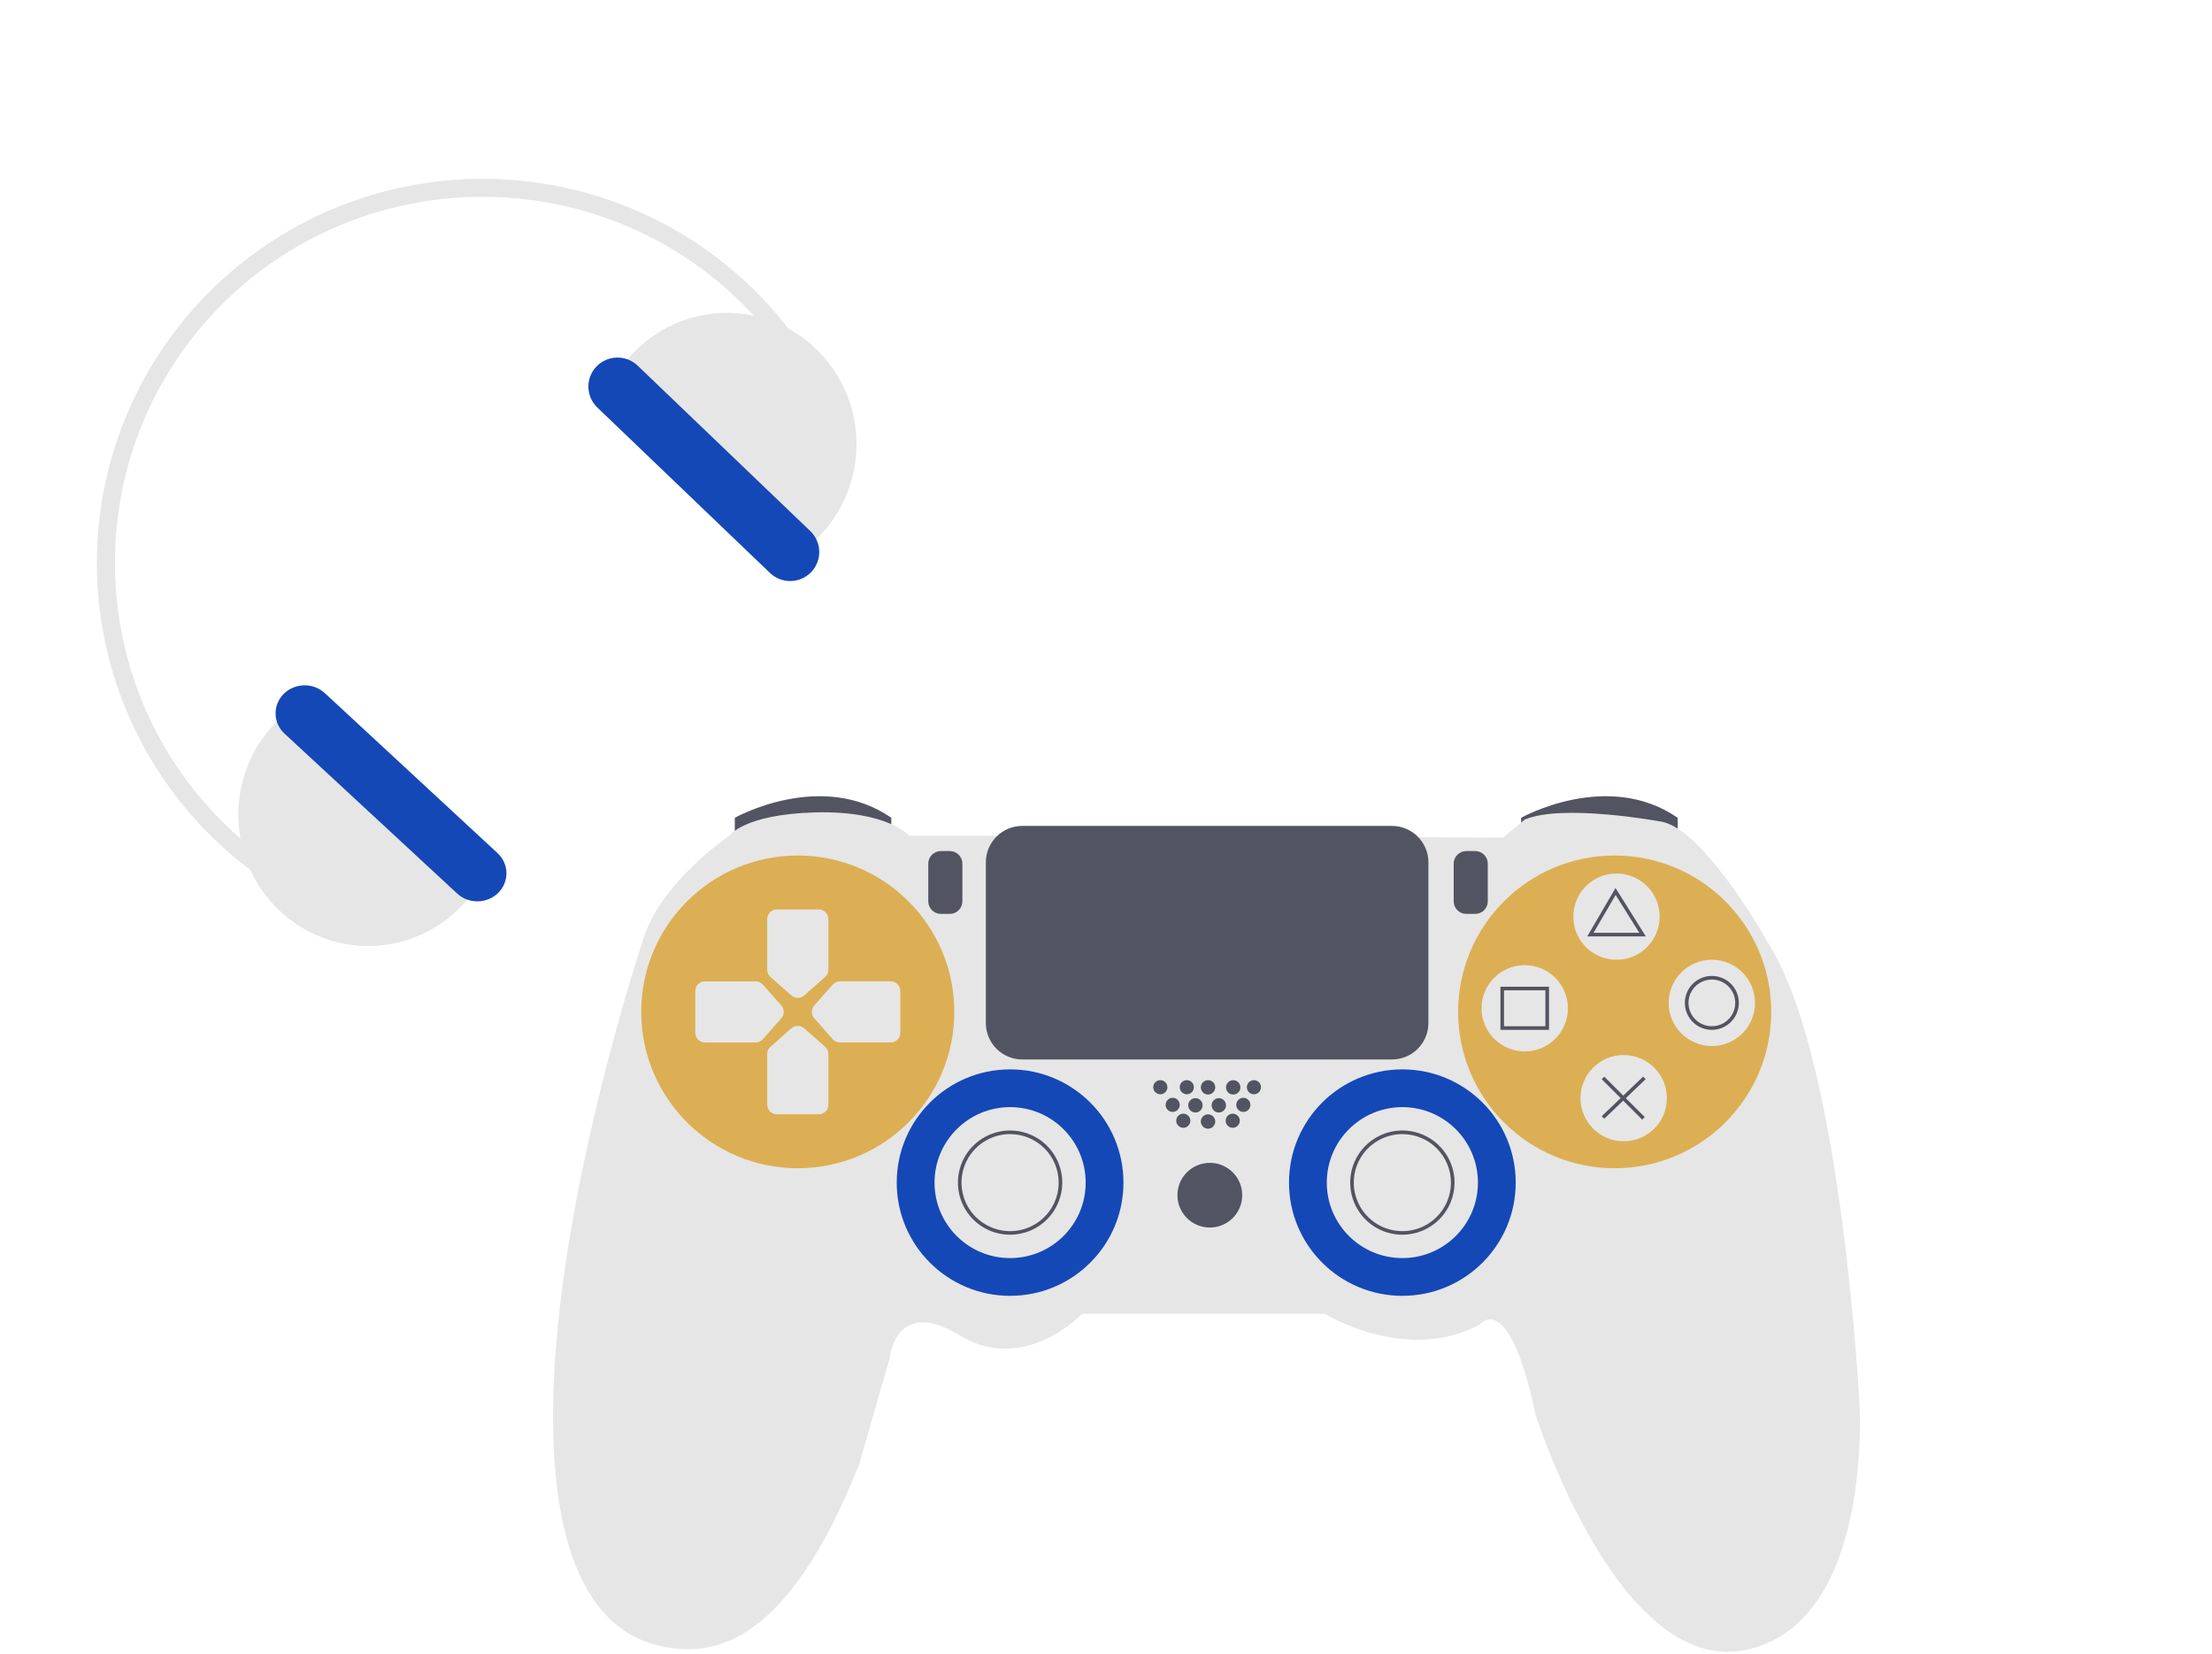 <svg width="297" height="222" viewBox="0 0 297 222" fill="none" xmlns="http://www.w3.org/2000/svg">
<path d="M111 52.214L108.823 53.314C106.316 48.398 102.995 43.938 98.998 40.123C79.373 21.336 48.058 21.95 29.191 41.492C10.324 61.033 10.941 92.215 30.566 111.001C34.301 114.584 38.58 117.558 43.246 119.813L42.181 122C34.786 118.425 28.352 113.148 23.409 106.607C18.467 100.066 15.159 92.448 13.758 84.382C12.357 76.316 12.904 68.034 15.353 60.221C17.802 52.407 22.083 45.285 27.843 39.445C33.603 33.604 40.675 29.212 48.477 26.631C56.278 24.05 64.584 23.355 72.709 24.603C80.834 25.85 88.543 29.005 95.202 33.806C101.86 38.607 107.275 44.917 111 52.214Z" fill="#E6E6E6"/>
<path d="M36.865 97.157C33.661 100.527 31.912 105.046 32.003 109.72C32.094 114.394 34.018 118.84 37.351 122.08C40.684 125.32 45.153 127.089 49.776 126.997C54.398 126.905 58.795 124.959 61.999 121.589L65 118.433L39.867 94L36.865 97.157Z" fill="#E6E6E6"/>
<path d="M38.089 93.154C37.372 93.874 36.98 94.839 37.001 95.838C37.021 96.835 37.452 97.785 38.198 98.478L61.383 119.949C62.13 120.641 63.132 121.019 64.168 120.999C65.205 120.98 66.191 120.564 66.909 119.844C67.627 119.124 68.02 118.159 67.999 117.161C67.979 116.162 67.547 115.213 66.8 114.521L43.615 93.049C42.868 92.358 41.866 91.981 40.83 92.001C39.794 92.02 38.808 92.435 38.089 93.154Z" fill="#1448B6"/>
<path d="M107.134 75L110.135 71.843C113.339 68.473 115.088 63.954 114.997 59.28C114.906 54.606 112.982 50.16 109.649 46.92C107.999 45.316 106.052 44.056 103.92 43.212C101.789 42.368 99.513 41.958 97.225 42.003C92.602 42.096 88.205 44.041 85.001 47.411L82 50.567L107.134 75Z" fill="#E6E6E6"/>
<path d="M80.089 49.194C79.372 49.939 78.98 50.938 79.001 51.97C79.021 53.002 79.452 53.985 80.198 54.701L103.384 76.915C104.132 77.63 105.134 78.02 106.17 77.999C107.206 77.978 108.191 77.549 108.909 76.804C109.627 76.06 110.019 75.062 109.999 74.029C109.979 72.997 109.549 72.015 108.802 71.299L85.616 49.085C84.868 48.37 83.866 47.98 82.83 48.001C81.794 48.021 80.808 48.45 80.089 49.194Z" fill="#1448B6"/>
<path d="M98.659 112.436V109.782C98.659 109.782 110.256 103.268 119.678 109.782V112.194L98.659 112.436Z" fill="#535461"/>
<path d="M204.237 112.436V109.782C204.237 109.782 215.834 103.268 225.256 109.782V112.194L204.237 112.436Z" fill="#535461"/>
<path d="M133.45 112.194H122.095C122.095 112.194 119.196 108.817 109.532 109.058C99.868 109.299 97.935 112.194 97.935 112.194C97.935 112.194 88.392 118.588 86.218 126.549C86.218 126.549 74.5 161.652 74.258 189.155C74.017 216.658 84.647 220.518 90.204 221.242C95.761 221.965 105.666 221 115.33 196.634L119.437 182.399C119.437 182.399 120.162 173.956 128.859 179.263C137.557 184.571 145.288 176.368 145.288 176.368H177.904C177.904 176.368 188.775 183.123 198.681 177.816C198.681 177.816 202.547 172.749 206.17 189.878C206.17 189.878 217.284 225.102 234.437 221.483C251.591 217.864 249.658 188.431 249.658 188.431C249.658 188.431 247.363 143.437 237.941 127.514C237.941 127.514 228.881 110.988 222.841 110.264C222.841 110.264 209.794 107.852 204.721 110.023L201.822 112.436L133.45 112.194Z" fill="#E6E6E6"/>
<path d="M107.115 156.826C118.724 156.826 128.134 147.429 128.134 135.837C128.134 124.245 118.724 114.848 107.115 114.848C95.507 114.848 86.096 124.245 86.096 135.837C86.096 147.429 95.507 156.826 107.115 156.826Z" fill="#DCAF54"/>
<path d="M216.8 156.826C228.409 156.826 237.819 147.429 237.819 135.837C237.819 124.245 228.409 114.848 216.8 114.848C205.192 114.848 195.781 124.245 195.781 135.837C195.781 147.429 205.192 156.826 216.8 156.826Z" fill="#DCAF54"/>
<path d="M110.778 131.157L107.975 133.632C107.738 133.841 107.432 133.956 107.116 133.956C106.8 133.956 106.495 133.841 106.257 133.632L103.45 131.157C103.313 131.036 103.203 130.888 103.127 130.721C103.051 130.555 103.011 130.375 103.01 130.192V123.381C103.011 123.037 103.148 122.708 103.392 122.465C103.636 122.222 103.966 122.086 104.31 122.086H109.927C110.271 122.085 110.602 122.221 110.845 122.464C111.089 122.706 111.226 123.035 111.227 123.379V130.187C111.225 130.371 111.185 130.553 111.107 130.72C111.03 130.888 110.917 131.037 110.778 131.157Z" fill="#E6E6E6"/>
<path d="M110.778 140.515L107.975 138.042C107.738 137.834 107.432 137.719 107.116 137.719C106.8 137.719 106.495 137.834 106.257 138.042L103.45 140.518C103.313 140.638 103.203 140.787 103.127 140.953C103.051 141.12 103.011 141.3 103.01 141.483V148.286C103.01 148.63 103.146 148.959 103.389 149.203C103.631 149.446 103.961 149.583 104.305 149.584H109.927C110.271 149.585 110.602 149.449 110.845 149.206C111.089 148.964 111.226 148.634 111.227 148.291V141.485C111.225 141.301 111.185 141.119 111.107 140.952C111.03 140.784 110.917 140.636 110.778 140.515Z" fill="#E6E6E6"/>
<path d="M102.43 139.5L104.909 136.696C105.118 136.459 105.233 136.154 105.233 135.839C105.233 135.523 105.118 135.218 104.909 134.981L102.43 132.177C102.309 132.041 102.161 131.931 101.994 131.855C101.828 131.779 101.647 131.74 101.464 131.738H94.651C94.307 131.739 93.977 131.876 93.733 132.119C93.49 132.363 93.353 132.693 93.353 133.036V138.646C93.353 138.989 93.489 139.319 93.732 139.562C93.975 139.806 94.304 139.943 94.648 139.943H101.466C101.649 139.942 101.83 139.901 101.996 139.825C102.162 139.748 102.31 139.637 102.43 139.5Z" fill="#E6E6E6"/>
<path d="M111.802 139.5L109.328 136.694C109.119 136.457 109.003 136.152 109.003 135.836C109.003 135.52 109.119 135.215 109.328 134.978L111.807 132.175C111.928 132.038 112.076 131.928 112.243 131.852C112.409 131.777 112.59 131.737 112.773 131.736H119.586C119.93 131.735 120.26 131.871 120.504 132.114C120.748 132.356 120.885 132.686 120.886 133.029V138.643C120.887 138.987 120.751 139.317 120.508 139.56C120.265 139.803 119.935 139.94 119.591 139.941H112.776C112.591 139.941 112.409 139.901 112.241 139.825C112.073 139.749 111.923 139.638 111.802 139.5Z" fill="#E6E6E6"/>
<path d="M135.623 173.956C144.029 173.956 150.844 167.151 150.844 158.757C150.844 150.362 144.029 143.557 135.623 143.557C127.217 143.557 120.402 150.362 120.402 158.757C120.402 167.151 127.217 173.956 135.623 173.956Z" fill="#1448B6"/>
<path d="M188.291 173.956C196.698 173.956 203.512 167.151 203.512 158.757C203.512 150.362 196.698 143.557 188.291 143.557C179.885 143.557 173.071 150.362 173.071 158.757C173.071 167.151 179.885 173.956 188.291 173.956Z" fill="#1448B6"/>
<path d="M135.624 168.889C141.228 168.889 145.771 164.353 145.771 158.757C145.771 153.16 141.228 148.624 135.624 148.624C130.02 148.624 125.477 153.16 125.477 158.757C125.477 164.353 130.02 168.889 135.624 168.889Z" fill="#E6E6E6"/>
<path d="M135.624 165.753C134.238 165.753 132.883 165.343 131.731 164.574C130.579 163.805 129.681 162.712 129.151 161.434C128.62 160.155 128.481 158.749 128.752 157.392C129.022 156.034 129.689 154.788 130.669 153.809C131.649 152.831 132.898 152.164 134.257 151.895C135.616 151.625 137.024 151.763 138.305 152.293C139.585 152.822 140.679 153.719 141.449 154.87C142.219 156.02 142.63 157.373 142.63 158.757C142.628 160.611 141.889 162.39 140.575 163.701C139.262 165.013 137.481 165.751 135.624 165.753ZM135.624 152.243C134.333 152.243 133.072 152.625 131.999 153.34C130.927 154.056 130.091 155.073 129.597 156.264C129.103 157.454 128.974 158.764 129.226 160.027C129.477 161.291 130.099 162.452 131.011 163.363C131.923 164.273 133.086 164.894 134.351 165.145C135.616 165.397 136.928 165.268 138.12 164.775C139.312 164.282 140.331 163.447 141.047 162.375C141.764 161.304 142.147 160.045 142.147 158.757C142.145 157.03 141.457 155.374 140.234 154.153C139.011 152.932 137.353 152.245 135.624 152.243Z" fill="#535461"/>
<path d="M188.292 168.889C193.896 168.889 198.439 164.353 198.439 158.757C198.439 153.16 193.896 148.624 188.292 148.624C182.688 148.624 178.145 153.16 178.145 158.757C178.145 164.353 182.688 168.889 188.292 168.889Z" fill="#E6E6E6"/>
<path d="M188.292 165.753C186.906 165.753 185.552 165.343 184.399 164.574C183.247 163.805 182.349 162.712 181.819 161.434C181.289 160.155 181.15 158.749 181.42 157.392C181.691 156.034 182.358 154.788 183.338 153.809C184.318 152.831 185.566 152.164 186.925 151.895C188.284 151.625 189.693 151.763 190.973 152.293C192.253 152.822 193.348 153.719 194.117 154.87C194.887 156.02 195.298 157.373 195.298 158.757C195.296 160.611 194.557 162.39 193.244 163.701C191.93 165.013 190.149 165.751 188.292 165.753ZM188.292 152.243C187.002 152.243 185.741 152.625 184.668 153.34C183.595 154.056 182.759 155.073 182.265 156.264C181.772 157.454 181.642 158.764 181.894 160.027C182.146 161.291 182.767 162.452 183.679 163.363C184.592 164.273 185.754 164.894 187.019 165.145C188.285 165.397 189.596 165.268 190.788 164.775C191.98 164.282 192.999 163.447 193.716 162.375C194.432 161.304 194.815 160.045 194.815 158.757C194.813 157.03 194.125 155.374 192.902 154.153C191.679 152.932 190.021 152.245 188.292 152.243Z" fill="#535461"/>
<path d="M162.441 164.788C164.842 164.788 166.789 162.844 166.789 160.445C166.789 158.047 164.842 156.103 162.441 156.103C160.039 156.103 158.092 158.047 158.092 160.445C158.092 162.844 160.039 164.788 162.441 164.788Z" fill="#535461"/>
<path d="M155.794 146.899C156.319 146.899 156.744 146.474 156.744 145.951C156.744 145.427 156.319 145.003 155.794 145.003C155.27 145.003 154.845 145.427 154.845 145.951C154.845 146.474 155.27 146.899 155.794 146.899Z" fill="#535461"/>
<path d="M159.351 146.899C159.875 146.899 160.3 146.474 160.3 145.951C160.3 145.427 159.875 145.003 159.351 145.003C158.826 145.003 158.401 145.427 158.401 145.951C158.401 146.474 158.826 146.899 159.351 146.899Z" fill="#535461"/>
<path d="M158.877 151.398C159.402 151.398 159.827 150.974 159.827 150.45C159.827 149.927 159.402 149.502 158.877 149.502C158.353 149.502 157.928 149.927 157.928 150.45C157.928 150.974 158.353 151.398 158.877 151.398Z" fill="#535461"/>
<path d="M162.199 151.519C162.733 151.519 163.166 151.087 163.166 150.554C163.166 150.021 162.733 149.589 162.199 149.589C161.666 149.589 161.233 150.021 161.233 150.554C161.233 151.087 161.666 151.519 162.199 151.519Z" fill="#535461"/>
<path d="M165.516 151.398C166.04 151.398 166.465 150.974 166.465 150.45C166.465 149.927 166.04 149.502 165.516 149.502C164.992 149.502 164.566 149.927 164.566 150.45C164.566 150.974 164.992 151.398 165.516 151.398Z" fill="#535461"/>
<path d="M157.454 149.268C157.979 149.268 158.404 148.843 158.404 148.32C158.404 147.796 157.979 147.372 157.454 147.372C156.93 147.372 156.505 147.796 156.505 148.32C156.505 148.843 156.93 149.268 157.454 149.268Z" fill="#535461"/>
<path d="M160.508 149.348C161.042 149.348 161.474 148.916 161.474 148.383C161.474 147.85 161.042 147.418 160.508 147.418C159.974 147.418 159.542 147.85 159.542 148.383C159.542 148.916 159.974 149.348 160.508 149.348Z" fill="#535461"/>
<path d="M163.649 149.348C164.183 149.348 164.615 148.916 164.615 148.383C164.615 147.85 164.183 147.418 163.649 147.418C163.115 147.418 162.683 147.85 162.683 148.383C162.683 148.916 163.115 149.348 163.649 149.348Z" fill="#535461"/>
<path d="M166.939 149.268C167.463 149.268 167.888 148.843 167.888 148.32C167.888 147.796 167.463 147.372 166.939 147.372C166.414 147.372 165.989 147.796 165.989 148.32C165.989 148.843 166.414 149.268 166.939 149.268Z" fill="#535461"/>
<path d="M162.199 146.935C162.733 146.935 163.166 146.503 163.166 145.97C163.166 145.437 162.733 145.005 162.199 145.005C161.666 145.005 161.233 145.437 161.233 145.97C161.233 146.503 161.666 146.935 162.199 146.935Z" fill="#535461"/>
<path d="M165.581 146.935C166.115 146.935 166.548 146.503 166.548 145.97C166.548 145.437 166.115 145.005 165.581 145.005C165.047 145.005 164.615 145.437 164.615 145.97C164.615 146.503 165.047 146.935 165.581 146.935Z" fill="#535461"/>
<path d="M168.362 146.899C168.886 146.899 169.312 146.474 169.312 145.951C169.312 145.427 168.886 145.003 168.362 145.003C167.838 145.003 167.413 145.427 167.413 145.951C167.413 146.474 167.838 146.899 168.362 146.899Z" fill="#535461"/>
<path d="M126.322 114.25C125.875 114.251 125.447 114.428 125.131 114.744C124.815 115.06 124.637 115.487 124.637 115.934V121C124.637 121.446 124.815 121.874 125.131 122.19C125.447 122.505 125.875 122.683 126.322 122.683H127.53C127.977 122.683 128.406 122.505 128.722 122.19C129.038 121.874 129.215 121.446 129.216 121V115.934C129.215 115.487 129.038 115.06 128.722 114.744C128.406 114.428 127.977 114.251 127.53 114.25H126.322Z" fill="#535461"/>
<path d="M196.869 114.25C196.422 114.251 195.993 114.428 195.677 114.744C195.361 115.06 195.184 115.487 195.183 115.934V121C195.184 121.446 195.361 121.874 195.677 122.19C195.993 122.505 196.422 122.683 196.869 122.683H198.077C198.524 122.683 198.952 122.505 199.268 122.19C199.584 121.874 199.762 121.446 199.762 121V115.934C199.762 115.487 199.584 115.06 199.268 114.744C198.952 114.428 198.524 114.251 198.077 114.25H196.869Z" fill="#535461"/>
<path d="M217.041 128.841C220.244 128.841 222.84 126.249 222.84 123.051C222.84 119.853 220.244 117.261 217.041 117.261C213.839 117.261 211.243 119.853 211.243 123.051C211.243 126.249 213.839 128.841 217.041 128.841Z" fill="#E6E6E6"/>
<path d="M204.721 141.145C207.923 141.145 210.519 138.553 210.519 135.355C210.519 132.157 207.923 129.565 204.721 129.565C201.518 129.565 198.922 132.157 198.922 135.355C198.922 138.553 201.518 141.145 204.721 141.145Z" fill="#E6E6E6"/>
<path d="M229.847 140.421C233.049 140.421 235.645 137.829 235.645 134.631C235.645 131.433 233.049 128.841 229.847 128.841C226.644 128.841 224.048 131.433 224.048 134.631C224.048 137.829 226.644 140.421 229.847 140.421Z" fill="#E6E6E6"/>
<path d="M218.008 153.208C221.211 153.208 223.807 150.615 223.807 147.418C223.807 144.22 221.211 141.627 218.008 141.627C214.806 141.627 212.21 144.22 212.21 147.418C212.21 150.615 214.806 153.208 218.008 153.208Z" fill="#E6E6E6"/>
<path d="M137.255 110.873C135.959 110.874 134.717 111.389 133.801 112.304C132.884 113.219 132.369 114.459 132.368 115.753V137.345C132.369 138.639 132.884 139.879 133.801 140.794C134.717 141.709 135.959 142.224 137.255 142.225H186.903C188.198 142.224 189.44 141.709 190.356 140.794C191.273 139.879 191.788 138.639 191.789 137.345V115.753C191.788 114.459 191.273 113.219 190.356 112.304C189.44 111.389 188.198 110.874 186.903 110.873H137.255Z" fill="#535461"/>
<path d="M220.981 125.705H213.118L216.914 119.207L220.981 125.705ZM213.96 125.222H220.109L216.928 120.14L213.96 125.222Z" fill="#535461"/>
<path d="M207.982 138.25H201.459V132.46H207.982V138.25ZM201.942 137.767H207.499V132.942H201.942V137.767Z" fill="#535461"/>
<path d="M229.847 138.25C229.13 138.25 228.429 138.038 227.833 137.64C227.237 137.242 226.773 136.677 226.499 136.016C226.224 135.355 226.152 134.627 226.292 133.925C226.432 133.223 226.777 132.578 227.284 132.072C227.791 131.566 228.437 131.221 229.14 131.082C229.843 130.942 230.571 131.014 231.233 131.288C231.896 131.562 232.462 132.025 232.86 132.621C233.258 133.216 233.471 133.915 233.471 134.631C233.469 135.59 233.087 136.51 232.408 137.189C231.729 137.867 230.807 138.249 229.847 138.25ZM229.847 131.495C229.225 131.495 228.618 131.679 228.102 132.023C227.585 132.368 227.183 132.858 226.945 133.431C226.707 134.004 226.645 134.634 226.766 135.243C226.887 135.851 227.186 136.41 227.626 136.849C228.065 137.287 228.625 137.586 229.234 137.707C229.843 137.828 230.475 137.766 231.049 137.529C231.622 137.291 232.113 136.889 232.458 136.373C232.803 135.858 232.987 135.251 232.987 134.631C232.986 133.799 232.655 133.002 232.066 132.414C231.478 131.826 230.679 131.496 229.847 131.495Z" fill="#535461"/>
<path d="M215.401 144.533L215.059 144.874L220.495 150.302L220.837 149.961L215.401 144.533Z" fill="#535461"/>
<path d="M220.619 144.529L215.063 149.837L215.397 150.186L220.953 144.877L220.619 144.529Z" fill="#535461"/>
</svg>

